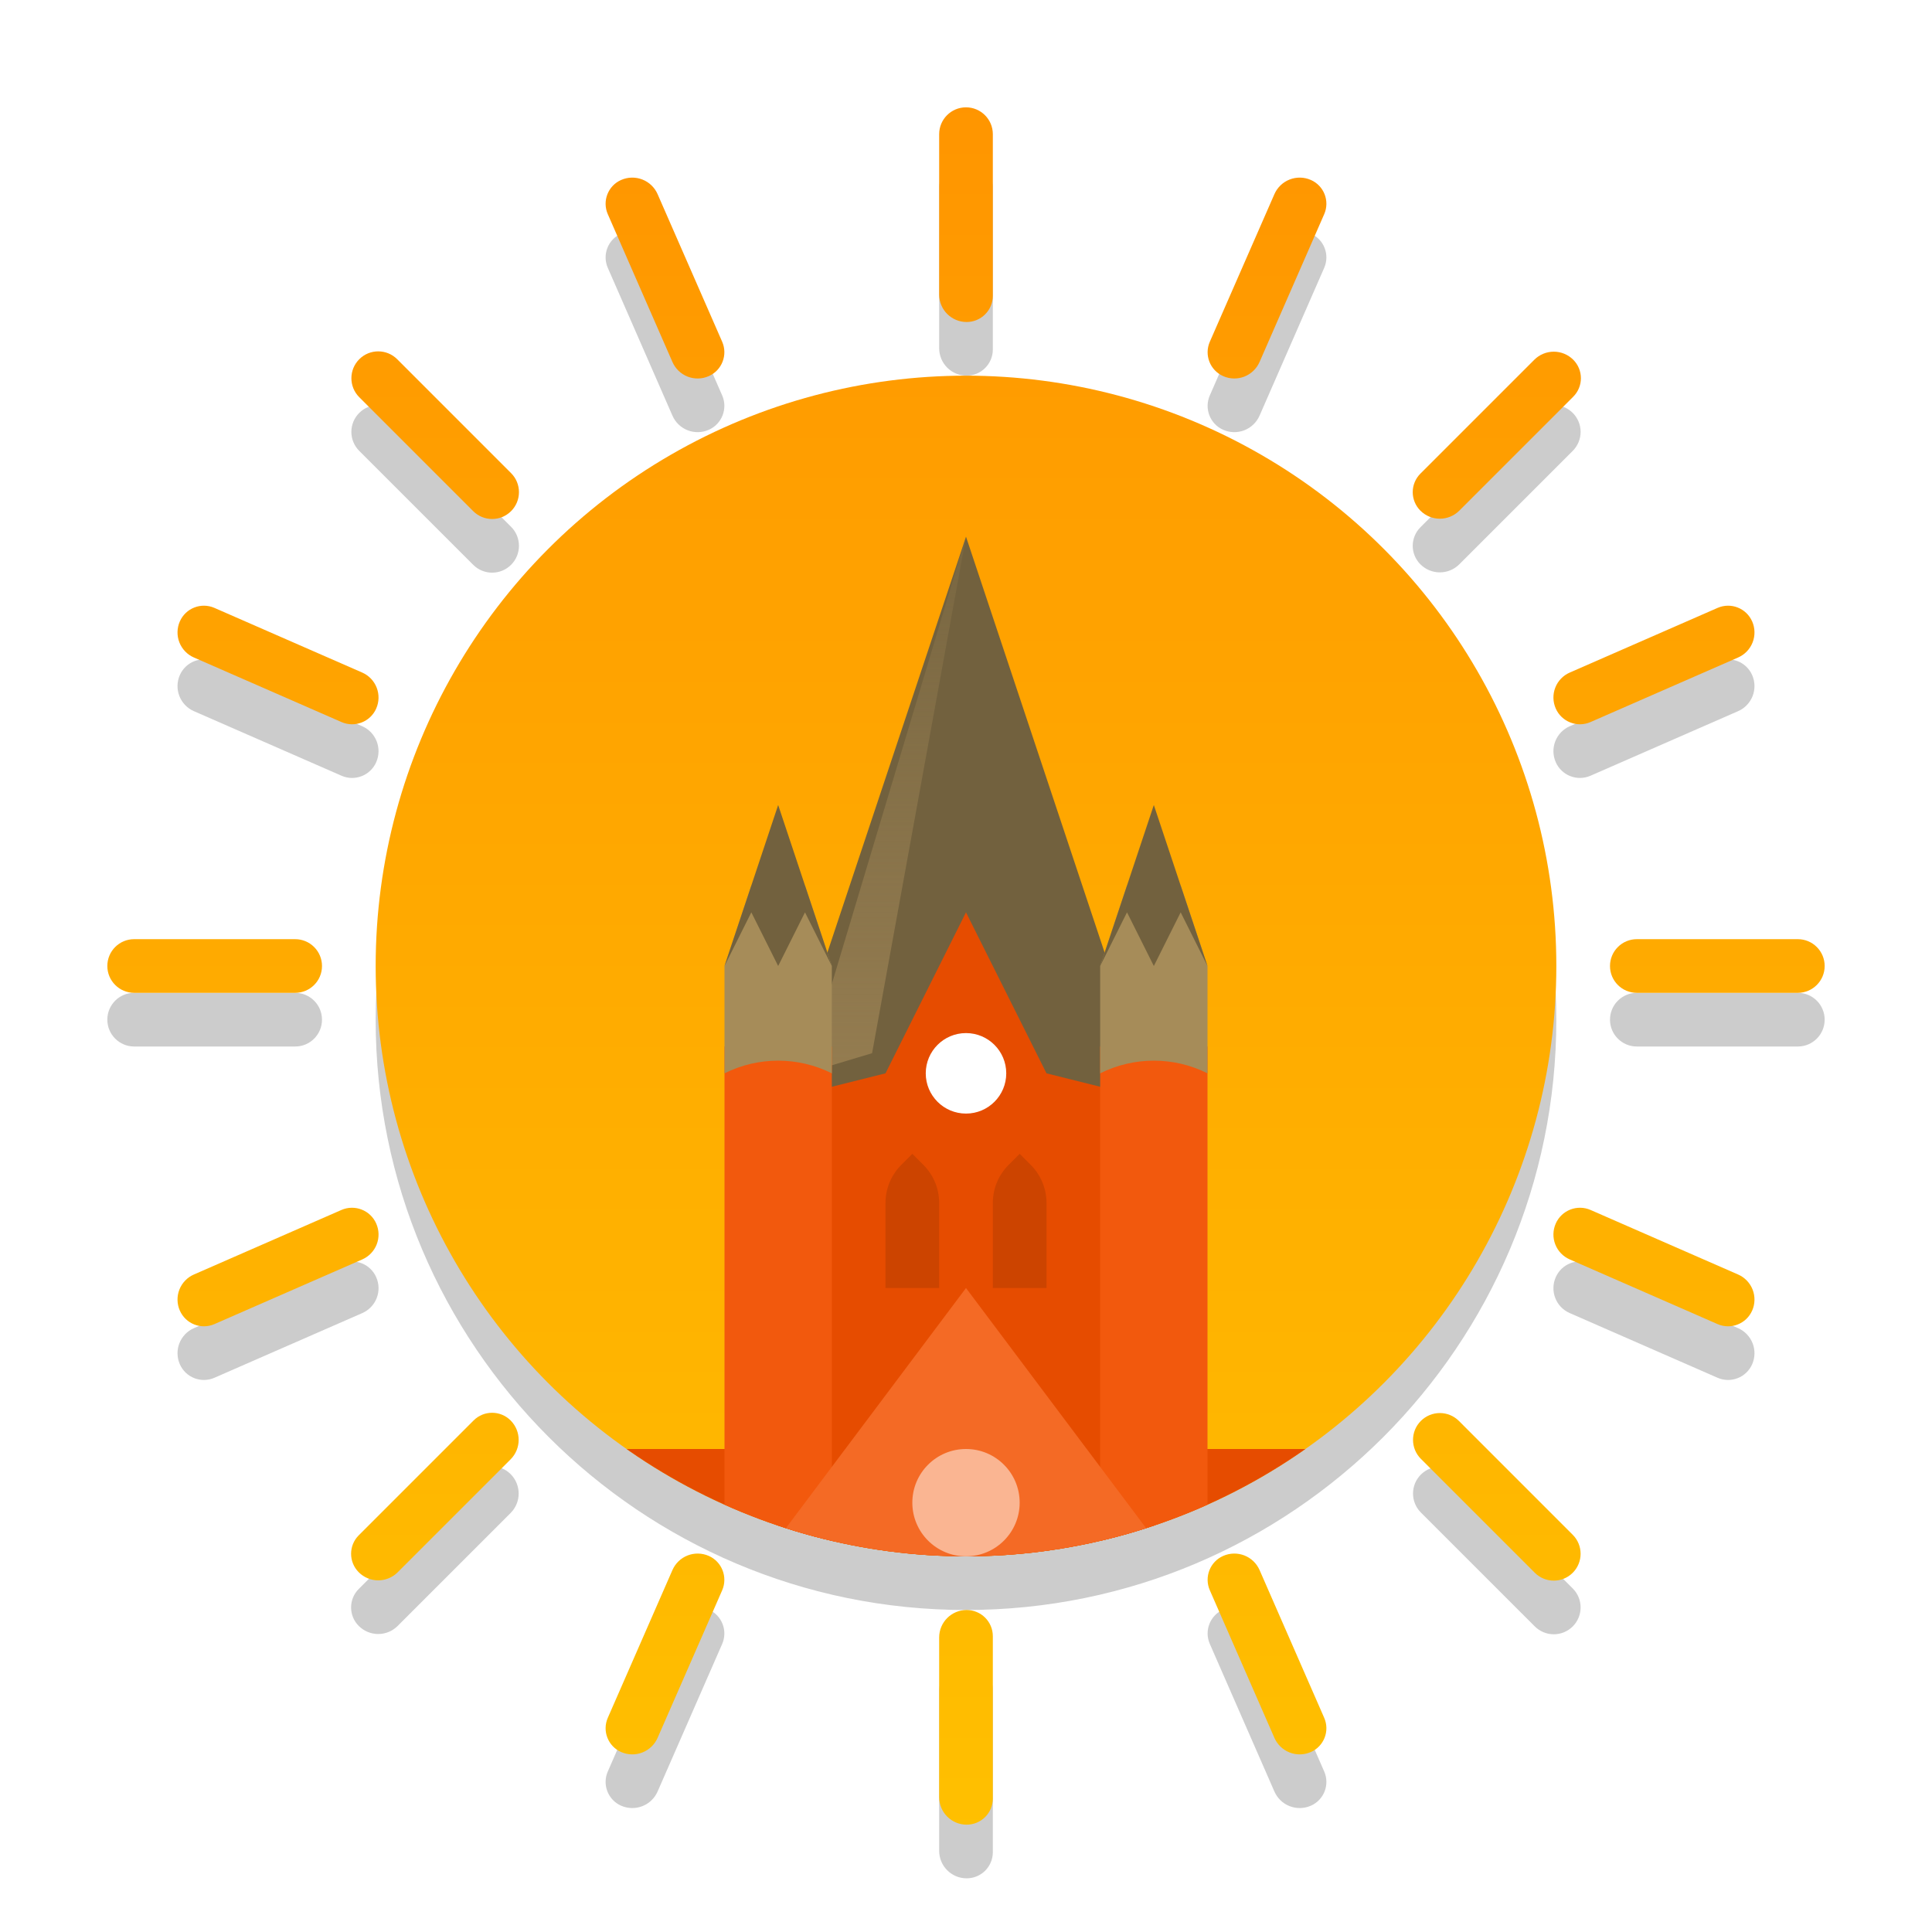 <?xml version="1.0" encoding="UTF-8" standalone="no"?><!DOCTYPE svg PUBLIC "-//W3C//DTD SVG 1.1//EN" "http://www.w3.org/Graphics/SVG/1.1/DTD/svg11.dtd"><svg width="72px" height="72px" version="1.1" xmlns="http://www.w3.org/2000/svg" xmlns:xlink="http://www.w3.org/1999/xlink" xml:space="preserve" style="fill-rule:evenodd;clip-rule:evenodd;stroke-linejoin:round;stroke-miterlimit:1.414;"><g style="filter:url(#_Effect1);"><path id="Shadow" d="M37,69.026C37,69.284 36.897,69.532 36.715,69.715C36.532,69.897 36.284,70 36.026,70C36.026,70 36.025,70 36.025,70C35.459,70 35,69.541 35,68.975C35,67.439 35,64.558 35,63.023C35,62.458 35.458,62 36.023,62C36.023,62 36.024,62 36.024,62C36.283,62 36.531,62.103 36.714,62.286C36.897,62.469 37,62.717 37,62.976C37,64.515 37,67.488 37,69.026ZM49.349,66.018C49.564,66.508 49.341,67.079 48.851,67.294C48.851,67.294 48.85,67.294 48.85,67.294C48.6,67.404 48.316,67.41 48.061,67.31C47.807,67.211 47.602,67.014 47.493,66.764C46.869,65.338 45.695,62.656 45.086,61.263C44.871,60.772 45.095,60.199 45.586,59.984C45.587,59.984 45.587,59.983 45.587,59.983C45.837,59.874 46.12,59.868 46.374,59.967C46.627,60.066 46.831,60.262 46.941,60.512C47.564,61.938 48.74,64.625 49.349,66.018ZM23.149,67.294C22.659,67.079 22.436,66.508 22.651,66.018C23.26,64.625 24.437,61.936 25.06,60.511C25.169,60.262 25.373,60.066 25.626,59.967C25.879,59.868 26.162,59.874 26.411,59.983C26.411,59.983 26.411,59.983 26.412,59.983C26.904,60.199 27.128,60.773 26.913,61.266C26.303,62.659 25.131,65.339 24.507,66.764C24.398,67.014 24.193,67.211 23.939,67.31C23.684,67.41 23.4,67.404 23.15,67.294C23.15,67.294 23.149,67.294 23.149,67.294ZM58.612,59.198C59.002,59.588 59.002,60.221 58.612,60.612C58.424,60.799 58.17,60.905 57.905,60.905C57.64,60.905 57.385,60.799 57.198,60.612C56.11,59.524 54.038,57.452 52.951,56.366C52.562,55.976 52.562,55.344 52.951,54.954C52.952,54.954 52.952,54.954 52.952,54.953C53.14,54.766 53.394,54.66 53.66,54.66C53.925,54.66 54.18,54.766 54.368,54.953C55.455,56.041 57.525,58.111 58.612,59.198ZM14.82,60.594C14.42,60.995 13.771,60.995 13.37,60.594C13.37,60.594 13.37,60.594 13.37,60.594C12.989,60.213 12.989,59.596 13.37,59.216C14.458,58.128 16.563,56.023 17.651,54.935C18.031,54.555 18.648,54.555 19.028,54.935C19.029,54.935 19.029,54.935 19.029,54.936C19.429,55.336 19.429,55.985 19.029,56.385C17.943,57.471 15.906,59.508 14.82,60.594ZM36,16C48.142,16 58,25.858 58,38C58,50.142 48.142,60 36,60C23.858,60 14,50.142 14,38C14,25.858 23.858,16 36,16ZM64.774,49.497C65.022,49.605 65.216,49.808 65.315,50.06C65.413,50.312 65.407,50.592 65.299,50.84C65.299,50.84 65.298,50.841 65.298,50.841C65.081,51.336 64.504,51.562 64.008,51.345C62.608,50.732 59.917,49.555 58.498,48.934C58.252,48.827 58.059,48.626 57.961,48.376C57.863,48.125 57.869,47.847 57.977,47.601C57.977,47.6 57.977,47.6 57.977,47.6C58.196,47.101 58.777,46.874 59.276,47.092C60.676,47.704 63.355,48.876 64.774,49.497ZM6.701,50.84C6.593,50.592 6.587,50.312 6.685,50.06C6.784,49.808 6.978,49.605 7.226,49.497C8.644,48.877 11.323,47.705 12.723,47.092C13.222,46.874 13.803,47.101 14.022,47.6C14.022,47.601 14.022,47.601 14.022,47.601C14.13,47.847 14.136,48.126 14.038,48.376C13.94,48.626 13.747,48.827 13.501,48.935C12.083,49.555 9.392,50.733 7.992,51.345C7.496,51.562 6.919,51.336 6.702,50.841C6.702,50.841 6.701,50.84 6.701,50.84ZM67,37C67.265,37 67.52,37.105 67.707,37.293C67.895,37.48 68,37.735 68,38C68,38.552 67.552,39 67,39C65.463,39 62.536,39 60.999,39C60.447,39 60,38.553 60,38.001C60,38.001 60,38 60,38C60,37.735 60.105,37.48 60.293,37.293C60.48,37.105 60.735,37 61,37C62.537,37 65.463,37 67,37ZM4,37.999C4,37.447 4.447,37 4.999,37C6.536,37 9.463,37 11,37C11.265,37 11.52,37.105 11.707,37.293C11.895,37.48 12,37.735 12,38C12,38 12,38.001 12,38.001C12,38.553 11.553,39 11.001,39C9.464,39 6.537,39 5,39C4.448,39 4,38.552 4,38C4,38 4,37.999 4,37.999ZM6.702,25.159C6.919,24.664 7.496,24.438 7.992,24.655C9.391,25.267 12.078,26.443 13.498,27.064C13.745,27.172 13.939,27.374 14.037,27.625C14.135,27.876 14.13,28.156 14.021,28.403C14.021,28.403 14.021,28.403 14.021,28.404C13.803,28.901 13.224,29.127 12.727,28.909C11.328,28.298 8.646,27.124 7.226,26.503C6.978,26.395 6.784,26.192 6.685,25.94C6.587,25.688 6.593,25.408 6.701,25.16C6.701,25.16 6.702,25.159 6.702,25.159ZM64.008,24.655C64.504,24.438 65.081,24.664 65.298,25.159C65.298,25.159 65.299,25.16 65.299,25.16C65.407,25.408 65.413,25.688 65.315,25.94C65.216,26.192 65.022,26.395 64.774,26.503C63.355,27.124 60.673,28.297 59.274,28.909C58.776,29.127 58.195,28.9 57.977,28.402C57.977,28.402 57.977,28.402 57.977,28.401C57.869,28.155 57.863,27.876 57.961,27.625C58.059,27.374 58.252,27.173 58.499,27.065C59.918,26.444 62.608,25.267 64.008,24.655ZM13.389,15.387C13.779,14.997 14.411,14.997 14.802,15.387C15.888,16.474 17.959,18.545 19.047,19.633C19.235,19.82 19.34,20.075 19.34,20.34C19.34,20.606 19.235,20.861 19.047,21.048C19.047,21.049 19.046,21.049 19.046,21.049C18.656,21.439 18.024,21.439 17.635,21.049C16.548,19.962 14.475,17.889 13.387,16.802C12.997,16.411 12.997,15.779 13.387,15.389C13.388,15.388 13.388,15.388 13.389,15.387ZM57.198,15.388C57.385,15.201 57.64,15.095 57.905,15.095C58.17,15.095 58.424,15.201 58.612,15.388C58.799,15.576 58.905,15.83 58.905,16.095C58.905,16.36 58.799,16.615 58.612,16.802C57.53,17.884 55.476,19.938 54.384,21.03C53.983,21.431 53.334,21.431 52.934,21.03C52.934,21.03 52.934,21.03 52.933,21.03C52.751,20.847 52.648,20.599 52.648,20.341C52.648,20.083 52.751,19.835 52.933,19.652C54.016,18.57 56.104,16.482 57.198,15.388ZM23.15,8.706C23.4,8.596 23.684,8.59 23.939,8.69C24.193,8.789 24.398,8.986 24.507,9.236C25.131,10.661 26.303,13.341 26.913,14.735C27.129,15.228 26.904,15.802 26.411,16.019C26.411,16.019 26.411,16.019 26.41,16.019C26.162,16.128 25.88,16.134 25.626,16.035C25.373,15.936 25.17,15.741 25.061,15.492C24.438,14.066 23.26,11.376 22.651,9.982C22.436,9.492 22.659,8.921 23.149,8.706C23.149,8.706 23.15,8.706 23.15,8.706ZM47.493,9.236C47.602,8.986 47.807,8.789 48.061,8.69C48.316,8.59 48.6,8.596 48.85,8.706C48.85,8.706 48.851,8.706 48.851,8.706C49.341,8.921 49.564,9.492 49.349,9.982C48.74,11.375 47.563,14.064 46.94,15.49C46.83,15.74 46.627,15.935 46.373,16.035C46.119,16.134 45.837,16.128 45.588,16.019C45.587,16.018 45.587,16.018 45.587,16.018C45.095,15.803 44.871,15.229 45.086,14.737C45.695,13.344 46.869,10.662 47.493,9.236ZM35,7C35,6.448 35.448,6 36,6C36.552,6 37,6.448 37,7C37,8.545 37,11.494 37,13.024C37,13.283 36.897,13.531 36.714,13.714C36.531,13.897 36.283,14 36.024,14C36.024,14 36.023,14 36.023,14C35.458,14 35,13.542 35,12.977C35,11.434 35,8.529 35,7Z" style="fill-opacity:0.2;"/></g><g id="Sun"><circle id="Sun1" cx="36" cy="36" r="22" style="fill:url(#_Linear2);"/><g id="Rays"><path d="M37,67.026C37,67.284 36.897,67.532 36.715,67.715C36.532,67.897 36.284,68 36.026,68C36.026,68 36.025,68 36.025,68C35.459,68 35,67.541 35,66.975C35,65.439 35,62.558 35,61.023C35,60.458 35.458,60 36.023,60C36.023,60 36.024,60 36.024,60C36.283,60 36.531,60.103 36.714,60.286C36.897,60.469 37,60.717 37,60.976C37,62.515 37,65.488 37,67.026ZM35,5C35,4.448 35.448,4 36,4C36.552,4 37,4.448 37,5C37,6.545 37,9.494 37,11.024C37,11.283 36.897,11.531 36.714,11.714C36.531,11.897 36.283,12 36.024,12C36.024,12 36.023,12 36.023,12C35.458,12 35,11.542 35,10.977C35,9.434 35,6.529 35,5Z" style="fill:url(#_Linear3);"/><path d="M23.149,65.294C22.659,65.079 22.436,64.508 22.651,64.018C23.26,62.625 24.437,59.936 25.06,58.511C25.169,58.262 25.373,58.066 25.626,57.967C25.879,57.868 26.162,57.874 26.411,57.983C26.411,57.983 26.411,57.983 26.412,57.983C26.904,58.199 27.128,58.773 26.913,59.266C26.303,60.659 25.131,63.339 24.507,64.764C24.398,65.014 24.193,65.211 23.939,65.31C23.684,65.41 23.4,65.404 23.15,65.294C23.15,65.294 23.149,65.294 23.149,65.294ZM47.493,7.236C47.602,6.986 47.807,6.789 48.061,6.69C48.316,6.59 48.6,6.596 48.85,6.706C48.85,6.706 48.851,6.706 48.851,6.706C49.341,6.921 49.564,7.492 49.349,7.982C48.74,9.375 47.563,12.064 46.94,13.49C46.83,13.74 46.627,13.935 46.373,14.035C46.119,14.134 45.837,14.128 45.588,14.019C45.587,14.018 45.587,14.018 45.587,14.018C45.095,13.803 44.871,13.229 45.086,12.737C45.695,11.344 46.869,8.662 47.493,7.236Z" style="fill:url(#_Linear4);"/><path d="M14.82,58.594C14.42,58.995 13.771,58.995 13.37,58.594C13.37,58.594 13.37,58.594 13.37,58.594C12.989,58.213 12.989,57.596 13.37,57.216C14.458,56.128 16.563,54.023 17.651,52.935C18.031,52.555 18.648,52.555 19.028,52.935C19.029,52.935 19.029,52.935 19.029,52.936C19.429,53.336 19.429,53.985 19.029,54.385C17.943,55.471 15.906,57.508 14.82,58.594ZM57.18,13.406C57.372,13.214 57.633,13.106 57.905,13.106C58.177,13.106 58.437,13.214 58.63,13.406C58.63,13.406 58.63,13.406 58.63,13.406C58.813,13.589 58.916,13.837 58.916,14.095C58.916,14.353 58.813,14.601 58.63,14.784C57.554,15.86 55.482,17.932 54.384,19.03C53.983,19.431 53.334,19.431 52.934,19.03C52.934,19.03 52.934,19.03 52.933,19.03C52.751,18.847 52.648,18.599 52.648,18.341C52.648,18.083 52.751,17.835 52.933,17.652C54.01,16.576 56.082,14.504 57.18,13.406Z" style="fill:url(#_Linear5);"/><path d="M6.701,48.84C6.593,48.592 6.587,48.312 6.685,48.06C6.784,47.808 6.978,47.605 7.226,47.497C8.644,46.877 11.323,45.705 12.723,45.092C13.222,44.874 13.803,45.101 14.022,45.6C14.022,45.601 14.022,45.601 14.022,45.601C14.13,45.847 14.136,46.126 14.038,46.376C13.94,46.626 13.747,46.827 13.501,46.935C12.083,47.555 9.392,48.733 7.992,49.345C7.496,49.562 6.919,49.336 6.702,48.841C6.702,48.841 6.701,48.84 6.701,48.84ZM64.008,22.655C64.504,22.438 65.081,22.664 65.298,23.159C65.298,23.159 65.299,23.16 65.299,23.16C65.407,23.408 65.413,23.688 65.315,23.94C65.216,24.192 65.022,24.395 64.774,24.503C63.355,25.124 60.673,26.297 59.274,26.909C58.776,27.127 58.195,26.9 57.977,26.402C57.977,26.402 57.977,26.402 57.977,26.401C57.869,26.155 57.863,25.876 57.961,25.625C58.059,25.374 58.252,25.173 58.499,25.065C59.918,24.444 62.608,23.267 64.008,22.655Z" style="fill:url(#_Linear6);"/><path d="M67,35C67.265,35 67.52,35.105 67.707,35.293C67.895,35.48 68,35.735 68,36C68,36.552 67.552,37 67,37C65.463,37 62.536,37 60.999,37C60.447,37 60,36.553 60,36.001C60,36.001 60,36 60,36C60,35.735 60.105,35.48 60.293,35.293C60.48,35.105 60.735,35 61,35C62.537,35 65.463,35 67,35ZM4,35.999C4,35.447 4.447,35 4.999,35C6.536,35 9.463,35 11,35C11.265,35 11.52,35.105 11.707,35.293C11.895,35.48 12,35.735 12,36C12,36 12,36.001 12,36.001C12,36.553 11.553,37 11.001,37C9.464,37 6.537,37 5,37C4.448,37 4,36.552 4,36C4,36 4,35.999 4,35.999Z" style="fill:url(#_Linear7);"/><path d="M64.774,47.497C65.022,47.605 65.216,47.808 65.315,48.06C65.413,48.312 65.407,48.592 65.299,48.84C65.299,48.84 65.298,48.841 65.298,48.841C65.081,49.336 64.504,49.562 64.008,49.345C62.608,48.732 59.917,47.555 58.498,46.934C58.252,46.827 58.059,46.626 57.961,46.376C57.863,46.125 57.869,45.847 57.977,45.601C57.977,45.6 57.977,45.6 57.977,45.6C58.196,45.101 58.777,44.874 59.276,45.092C60.676,45.704 63.355,46.876 64.774,47.497ZM6.702,23.159C6.919,22.664 7.496,22.438 7.992,22.655C9.391,23.267 12.078,24.443 13.498,25.064C13.745,25.172 13.939,25.374 14.037,25.625C14.135,25.876 14.13,26.156 14.021,26.403C14.021,26.403 14.021,26.403 14.021,26.404C13.803,26.901 13.224,27.127 12.727,26.909C11.328,26.298 8.646,25.124 7.226,24.503C6.978,24.395 6.784,24.192 6.685,23.94C6.587,23.688 6.593,23.408 6.701,23.16C6.701,23.16 6.702,23.159 6.702,23.159Z" style="fill:url(#_Linear8);"/><path d="M58.612,57.198C59.002,57.588 59.002,58.221 58.612,58.612C58.612,58.612 58.611,58.612 58.611,58.613C58.221,59.003 57.589,59.003 57.198,58.613C56.111,57.525 54.038,55.453 52.951,54.366C52.562,53.976 52.562,53.344 52.951,52.954C52.952,52.954 52.952,52.954 52.952,52.953C53.14,52.766 53.394,52.66 53.66,52.66C53.925,52.66 54.18,52.766 54.368,52.953C55.455,54.041 57.525,56.111 58.612,57.198ZM13.389,13.387C13.779,12.997 14.411,12.997 14.802,13.387C15.888,14.474 17.959,16.545 19.047,17.633C19.235,17.82 19.34,18.075 19.34,18.34C19.34,18.606 19.235,18.861 19.047,19.048C19.047,19.049 19.046,19.049 19.046,19.049C18.656,19.439 18.024,19.439 17.635,19.049C16.548,17.962 14.476,15.89 13.388,14.802C12.998,14.412 12.998,13.779 13.388,13.388C13.388,13.388 13.389,13.388 13.389,13.387Z" style="fill:url(#_Linear9);"/><path d="M49.349,64.018C49.564,64.508 49.341,65.079 48.851,65.294C48.851,65.294 48.85,65.294 48.85,65.294C48.6,65.404 48.316,65.41 48.061,65.31C47.807,65.211 47.602,65.014 47.493,64.764C46.869,63.338 45.695,60.656 45.086,59.263C44.871,58.772 45.095,58.199 45.586,57.984C45.587,57.984 45.587,57.983 45.587,57.983C45.837,57.874 46.12,57.868 46.374,57.967C46.627,58.066 46.831,58.262 46.941,58.512C47.564,59.938 48.74,62.625 49.349,64.018ZM23.15,6.706C23.4,6.596 23.684,6.59 23.939,6.69C24.193,6.789 24.398,6.986 24.507,7.236C25.131,8.661 26.303,11.341 26.913,12.735C27.129,13.228 26.904,13.802 26.411,14.019C26.411,14.019 26.411,14.019 26.41,14.019C26.162,14.128 25.88,14.134 25.626,14.035C25.373,13.936 25.17,13.741 25.061,13.492C24.438,12.066 23.26,9.376 22.651,7.982C22.436,7.492 22.659,6.921 23.149,6.706C23.149,6.706 23.15,6.706 23.15,6.706Z" style="fill:url(#_Linear10);"/></g></g><g id="Church"><clipPath id="_clip11"><circle cx="36" cy="36" r="22"/></clipPath><g clip-path="url(#_clip11)"><path id="Roof" d="M12,54L60,54L60,60L12,60L12,54Z" style="fill:#e64c00;"/><g id="Nave"><path id="Nave1" d="M29,41L36,32L43,41L43,60L29,60L29,41Z" style="fill:#e64c00;"/><g id="Roof1"><path id="Roof2" d="M29,41L36,20L43,41L39,40L36,34L33,40L29,41Z" style="fill:#72613e;"/><path id="Roof-Reflection" d="M36,20L32.5,39.25L30,40L36,20Z" style="fill:url(#_Linear12);"/></g><circle id="Clock" cx="36" cy="40" r="1.5" style="fill:#fff;"/><path id="Left-Window" d="M33,48C33,48 33,46 33,44.828C33,44.298 33.211,43.789 33.586,43.414C33.804,43.196 34,43 34,43C34,43 34.196,43.196 34.414,43.414C34.789,43.789 35,44.298 35,44.828C35,46 35,48 35,48L33,48Z" style="fill:#c40;"/><path id="Right-Window" d="M37,48C37,48 37,46 37,44.828C37,44.298 37.211,43.789 37.586,43.414C37.804,43.196 38,43 38,43C38,43 38.196,43.196 38.414,43.414C38.789,43.789 39,44.298 39,44.828C39,46 39,48 39,48L37,48Z" style="fill:#c40;"/></g><g id="Left-Tower"><rect id="Tower" x="27" y="39" width="4" height="21" style="fill:#f2590d;"/><path id="Top" d="M27,36L28,33L30,33L31,36L31,40C31,40 31,40 31,40C29.741,39.37 28.259,39.37 27,40C27,40 27,40 27,40L27,36Z" style="fill:#a68c59;"/><path id="Roof3" d="M27,36L29,30L31,36L30,34L29,36L28,34L27,36Z" style="fill:#72613e;"/></g><g id="Right-Tower"><rect id="Tower1" x="41" y="39" width="4" height="21" style="fill:#f2590d;"/><path id="Top1" d="M41,36L42,33L44,33L45,36L45,40C45,40 45,40 45,40C43.741,39.37 42.259,39.37 41,40C41,40 41,40 41,40L41,36Z" style="fill:#a68c59;"/><path id="Roof4" d="M41,36L43,30L45,36L44,34L43,36L42,34L41,36Z" style="fill:#72613e;"/></g><g id="Entrance"><path id="Gable" d="M27,60L36,48L45,60L27,60Z" style="fill:#f46a25;"/><circle id="Window" cx="36" cy="56" r="2" style="fill:#fff;fill-opacity:0.5;"/></g></g></g><defs><filter id="_Effect1" filterUnits="userSpaceOnUse" x="-8" y="-6" width="88" height="88"><feGaussianBlur in="SourceGraphic" stdDeviation="2"/></filter><linearGradient id="_Linear2" x1="0" y1="0" x2="1" y2="0" gradientUnits="userSpaceOnUse" gradientTransform="matrix(2.66779e-09,-64,64,2.66779e-09,36,68)"><stop offset="0" style="stop-color:#ffc000;stop-opacity:1"/><stop offset="1" style="stop-color:#ff9500;stop-opacity:1"/></linearGradient><linearGradient id="_Linear3" x1="0" y1="0" x2="1" y2="0" gradientUnits="userSpaceOnUse" gradientTransform="matrix(1.81297e-14,-64,64,1.81297e-14,36,68)"><stop offset="0" style="stop-color:#ffc000;stop-opacity:1"/><stop offset="1" style="stop-color:#ff9500;stop-opacity:1"/></linearGradient><linearGradient id="_Linear4" x1="0" y1="0" x2="1" y2="0" gradientUnits="userSpaceOnUse" gradientTransform="matrix(1.81297e-14,-64,64,1.81297e-14,36,68)"><stop offset="0" style="stop-color:#ffc000;stop-opacity:1"/><stop offset="1" style="stop-color:#ff9500;stop-opacity:1"/></linearGradient><linearGradient id="_Linear5" x1="0" y1="0" x2="1" y2="0" gradientUnits="userSpaceOnUse" gradientTransform="matrix(1.81297e-14,-64,64,1.81297e-14,36,68)"><stop offset="0" style="stop-color:#ffc000;stop-opacity:1"/><stop offset="1" style="stop-color:#ff9500;stop-opacity:1"/></linearGradient><linearGradient id="_Linear6" x1="0" y1="0" x2="1" y2="0" gradientUnits="userSpaceOnUse" gradientTransform="matrix(1.81297e-14,-64,64,1.81297e-14,36,68)"><stop offset="0" style="stop-color:#ffc000;stop-opacity:1"/><stop offset="1" style="stop-color:#ff9500;stop-opacity:1"/></linearGradient><linearGradient id="_Linear7" x1="0" y1="0" x2="1" y2="0" gradientUnits="userSpaceOnUse" gradientTransform="matrix(1.81297e-14,-64,64,1.81297e-14,36,68)"><stop offset="0" style="stop-color:#ffc000;stop-opacity:1"/><stop offset="1" style="stop-color:#ff9500;stop-opacity:1"/></linearGradient><linearGradient id="_Linear8" x1="0" y1="0" x2="1" y2="0" gradientUnits="userSpaceOnUse" gradientTransform="matrix(1.81297e-14,-64,64,1.81297e-14,36,68)"><stop offset="0" style="stop-color:#ffc000;stop-opacity:1"/><stop offset="1" style="stop-color:#ff9500;stop-opacity:1"/></linearGradient><linearGradient id="_Linear9" x1="0" y1="0" x2="1" y2="0" gradientUnits="userSpaceOnUse" gradientTransform="matrix(1.81297e-14,-64,64,1.81297e-14,36,68)"><stop offset="0" style="stop-color:#ffc000;stop-opacity:1"/><stop offset="1" style="stop-color:#ff9500;stop-opacity:1"/></linearGradient><linearGradient id="_Linear10" x1="0" y1="0" x2="1" y2="0" gradientUnits="userSpaceOnUse" gradientTransform="matrix(1.81297e-14,-64,64,1.81297e-14,36,68)"><stop offset="0" style="stop-color:#ffc000;stop-opacity:1"/><stop offset="1" style="stop-color:#ff9500;stop-opacity:1"/></linearGradient><linearGradient id="_Linear12" x1="0" y1="0" x2="1" y2="0" gradientUnits="userSpaceOnUse" gradientTransform="matrix(1.22465e-15,-20,20,1.22465e-15,33,40)"><stop offset="0" style="stop-color:#947c50;stop-opacity:1"/><stop offset="1" style="stop-color:#947d50;stop-opacity:0.2"/></linearGradient></defs></svg>